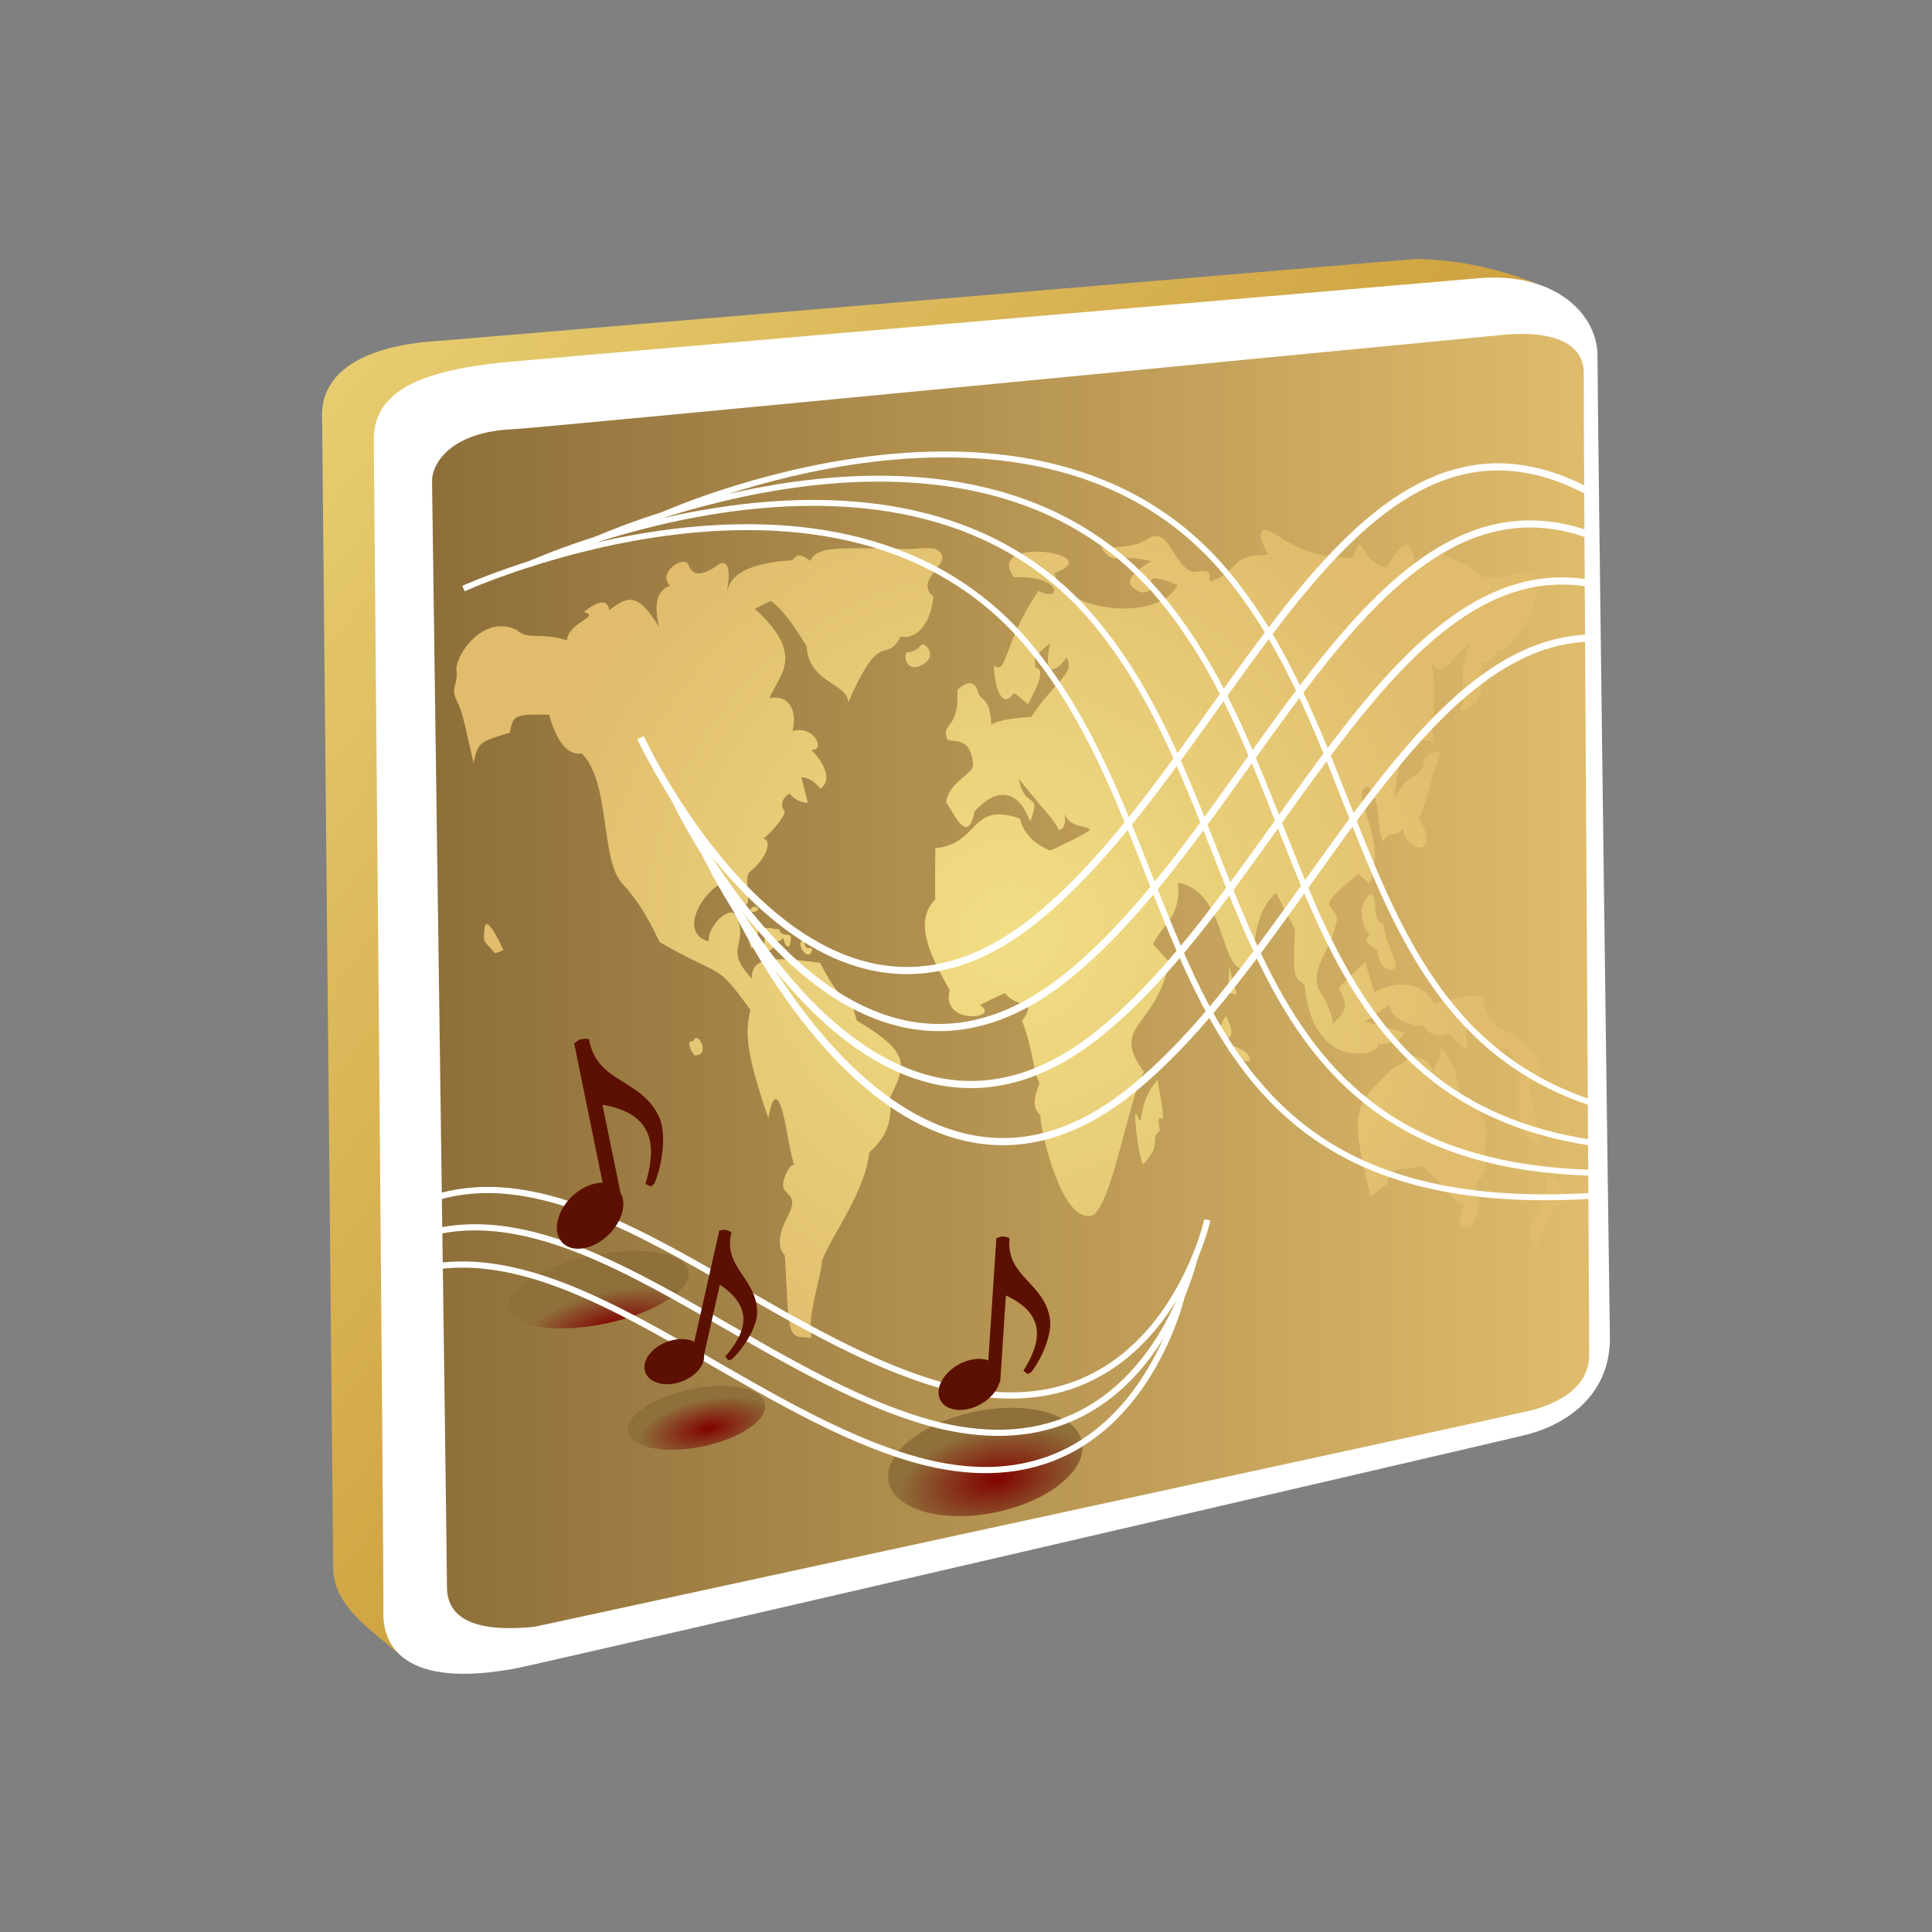 <?xml version="1.0" encoding="UTF-8"?>
<svg xmlns="http://www.w3.org/2000/svg" xmlns:xlink="http://www.w3.org/1999/xlink" contentScriptType="text/ecmascript" width="120" baseProfile="tiny" zoomAndPan="magnify" contentStyleType="text/css" viewBox="0 0 120 120" height="120" preserveAspectRatio="xMidYMid meet" version="1.1">
    <rect x="0" y="0" width="120" height="120" fill="#808080" stroke="none"/>
    <linearGradient x1="-0.282" gradientTransform="matrix(1 0 0 1 0.275 -723.11)" y1="735.986" x2="63.358" gradientUnits="userSpaceOnUse" y2="785.888" xlink:type="simple" xlink:actuate="onLoad" id="XMLID_7_" xlink:show="other">
        <stop stop-color="#f1de84" offset="0"/>
        <stop stop-color="#cd9f3d" offset="1"/>
    </linearGradient>
    <path fill="url(#XMLID_7_)" d="M 96.343 18.026 L 96.343 18.026 L 96.348 18.019 C 96.348 18.019 92.63 16.128 87.934 16.085 L 27.442 21.157 C 22.087 21.458 19.92 23.412 20.006 25.884 L 20.697 97.362 C 20.685 99.694 22.922 101.174 25.094 102.969 L 96.343 18.026 z "/>
    <path fill="#ffffff" d="M 91.839 17.28 C 96.634 16.877 99.231 19.557 99.223 22.094 C 99.216 24.587 99.952 80.601 99.994 82.994 C 100.056 86.505 97.495 88.453 94.681 89.144 C 92.997 89.558 33.765 103.306 31.999 103.634 C 25.123 104.905 23.782 102.224 23.812 100.187 C 23.851 97.579 23.233 29.587 23.215 27.333 C 23.191 24.372 25.984 23.049 31.195 22.514 C 32.525 22.377 89.209 17.501 91.839 17.28 z "/>
    <linearGradient x1="-1093.192" gradientTransform="matrix(-0.594 0 0 -0.399 -550.21 -1189.203)" y1="-3133.962" x2="-972.111" gradientUnits="userSpaceOnUse" y2="-3133.962" xlink:type="simple" xlink:actuate="onLoad" id="XMLID_8_" xlink:show="other">
        <stop stop-color="#e0bc6c" offset="0"/>
        <stop stop-color="#8e6f3a" offset="1"/>
    </linearGradient>
    <path fill="url(#XMLID_8_)" d="M 95.02 87.62 C 96.795 87.18 98.68 86.18 98.708 84.2 C 98.727 83.013 98.342 24.977 98.37 23.186 C 98.394 21.606 96.951 20.476 93.373 20.797 C 92.18 20.904 33.439 26.598 31.918 26.656 C 28.032 26.804 26.815 28.773 26.835 29.903 C 26.835 29.903 27.747 95.577 27.762 98.583 C 27.774 100.859 30.128 101.354 33.197 101.044 C 33.197 101.044 93.605 87.973 95.02 87.62 z "/>
    <radialGradient gradientTransform="matrix(1 0 0 -1 0.138 118.834)" gradientUnits="userSpaceOnUse" xlink:type="simple" r="30.201" xlink:actuate="onLoad" cx="62.635" id="XMLID_9_" cy="60.828" xlink:show="other">
        <stop stop-color="#f1de84" offset="0"/>
        <stop stop-color="#e0bc6c" offset="1"/>
    </radialGradient>
    <path fill="url(#XMLID_9_)" d="M 31.666 45.508 C 31.865 44.385 31.998 44.354 34.104 44.392 C 34.752 46.686 35.627 46.889 36.125 46.791 C 37.929 48.55 37.271 53.376 38.642 54.866 C 39.876 56.209 40.494 57.538 40.968 58.514 C 44.989 60.833 44.343 59.634 46.61 62.717 C 46.291 64.035 46.268 65.242 47.728 69.467 C 47.728 69.467 48.165 66.266 48.882 70.338 C 49.597 74.414 49.599 71.242 48.834 72.881 C 48.07 74.518 49.879 73.762 48.912 75.572 C 47.943 77.381 48.746 77.966 48.746 77.966 C 49.044 83.305 48.871 83.022 50.408 83.086 C 50.098 81.785 50.982 79.465 51.063 78.284 C 51.679 76.7 53.753 74.004 53.99 71.582 C 54.997 70.682 55.435 69.768 55.288 68.16 C 56.295 66.115 56.57 65.398 53.215 63.384 C 52.456 60.651 52.83 63.464 50.931 59.797 C 48.491 59.496 46.623 59.27 46.702 60.786 C 44.889 58.843 46.501 58.786 45.773 56.945 C 45.433 56.086 43.913 57.485 44.025 58.47 C 42.178 58.009 43.476 55.491 44.976 54.76 C 45.383 55.283 45.96 56.374 46.404 56.139 C 46.624 55.699 46.187 54.476 46.579 54.148 C 47.806 53.12 47.895 52.109 47.401 52.098 C 47.984 51.668 48.859 50.566 48.722 50.376 C 48.275 49.756 49.001 49.268 49.048 49.299 C 49.569 49.91 50.179 49.859 50.179 49.859 C 50.179 49.859 49.758 48.266 49.786 48.264 C 50.414 48.378 50.548 48.549 50.971 48.987 C 51.914 48.236 50.716 46.917 50.393 46.565 C 51.239 46.683 50.697 45.045 49.219 45.396 C 49.527 44.323 49.111 43.1 47.794 43.365 C 48.359 41.957 50.107 40.716 46.882 37.815 C 47.093 37.701 47.871 37.322 47.871 37.322 C 48.851 38.019 49.661 39.475 50.106 40.133 C 50.183 42.431 52.756 42.445 52.674 43.659 C 54.782 38.813 54.93 41.404 55.959 39.521 C 56.189 39.658 57.662 39.668 57.978 37.058 C 56.872 36.141 58.636 35.21 58.523 34.592 C 58.381 33.802 57.294 34.087 56.396 34.103 C 51.839 34.013 50.783 33.933 50.328 34.83 C 50.119 34.745 49.609 34.153 49.225 34.798 C 46.325 34.972 45.264 35.776 45.143 36.871 C 45.161 36.533 45.577 34.726 44.723 34.997 C 43.76 35.714 43.062 35.886 42.767 35.091 C 42.522 34.432 40.78 35.559 41.617 36.374 C 41.096 36.589 40.479 37.041 40.937 38.928 C 39.745 37.072 39.185 36.811 37.852 37.902 C 37.752 37.359 37.374 37.135 36.261 38.009 C 37.369 38.302 35.295 38.631 35.214 39.772 C 33.62 39.256 32.759 39.777 32.112 39.137 C 30.014 38.085 28.265 40.747 28.347 41.619 C 28.476 42.453 27.984 42.698 28.325 43.417 C 28.739 44.294 28.703 44.312 29.415 47.397 C 29.695 46.096 29.748 46.093 31.666 45.508 z M 89.046 66.541 C 88.714 65.65 87.664 65.579 87.664 65.579 C 87.664 65.579 87.1 66.133 86.6 66.275 C 84.098 68.691 83.762 68.79 85.132 74.32 L 86.169 73.511 C 86.275 72.204 87.742 72.788 88.302 72.38 C 90.042 73.831 89.422 73.991 90.927 74.872 C 90.834 75.125 90.612 75.95 90.639 75.948 C 91.319 77.094 92.313 74.877 91.692 73.885 C 91.52 73.469 92.364 73.057 92.274 72.315 C 92.022 70.286 93.112 70.104 90.824 68.012 C 90.468 67.688 90.636 66.169 89.383 64.936 C 89.675 65.473 89.25 65.887 89.046 66.541 z M 63.854 43.733 C 63.825 43.745 63.014 42.989 62.965 43.056 C 62.086 44.337 61.692 41.996 61.755 41.337 C 62.545 42.021 62.372 39.777 64.496 36.71 C 65.992 37.448 66.002 35.72 62.982 35.86 C 61.066 33.227 68.939 34.372 65.513 35.583 C 65.784 37.936 71.939 38.755 73.142 36.332 C 70.273 35.202 72.326 36.794 70.914 36.8 C 69.408 36.218 70.576 35.414 71.511 34.855 C 69.126 34.304 69.224 35.203 68.398 34.011 C 71.749 34.049 71.14 32.975 72.138 33.386 C 72.732 33.629 73.367 35.697 74.327 35.509 C 75.977 35.185 74.331 36.674 75.806 35.833 C 77.0 35.158 76.535 34.476 78.771 34.465 C 78.665 34.216 78.103 33.298 78.38 33.014 C 78.92 32.453 80.301 34.754 84.028 34.64 C 84.698 32.591 84.352 34.927 86.104 35.235 C 87.092 33.662 87.625 33.191 87.909 35.124 C 90.309 33.178 88.276 34.242 91.203 35.1 C 92.533 36.726 94.032 35.358 95.24 35.566 C 96.248 37.325 93.725 40.763 92.94 40.372 C 92.88 41.304 91.967 41.074 91.967 41.074 C 91.967 41.074 92.602 44.046 90.649 44.126 C 91.295 43.333 90.309 42.697 91.311 39.959 C 90.081 40.706 89.94 42.185 88.926 41.282 C 89.364 43.877 88.696 45.136 89.114 46.24 C 88.39 45.471 86.652 46.439 86.652 49.581 C 87.312 48.208 87.712 48.436 88.251 47.859 C 88.684 47.393 87.964 46.9 89.514 46.634 C 89.212 47.319 88.403 50.393 88.149 50.814 C 89.587 53.338 87.244 52.937 87.149 51.452 C 86.619 52.176 86.262 51.459 85.919 52.266 C 85.565 51.94 85.741 49.188 84.926 48.852 C 83.654 49.189 86.314 52.206 85.049 54.873 L 84.359 54.288 C 80.937 57.009 83.603 55.843 82.908 57.663 C 82.374 59.486 81.574 59.889 81.849 61.328 C 81.849 61.328 82.726 62.663 82.799 63.582 C 83.75 62.627 83.695 62.555 83.155 61.34 L 84.796 59.752 L 85.362 61.611 C 85.362 61.611 87.957 60.196 89.053 62.314 C 93.729 61.269 91.223 62.113 92.938 63.738 C 94.374 64.284 96.961 66.21 95.014 67.509 C 95.227 68.927 95.694 71.056 95.694 71.056 C 94.411 70.868 94.29 69.941 94.371 66.593 C 92.829 63.212 94.449 67.34 91.084 63.226 C 91.084 63.226 90.964 64.298 91.213 65.12 C 90.922 65.373 89.984 64.144 89.984 64.144 C 89.984 64.144 89.048 64.714 88.426 63.72 C 86.294 63.613 86.29 62.388 86.29 62.388 L 84.792 63.458 L 87.214 64.117 C 87.214 64.117 87.171 64.843 85.586 64.86 C 85.794 65.559 81.482 66.651 81.033 61.162 C 80.348 60.677 80.313 60.733 80.432 57.716 C 80.432 57.716 79.444 55.801 79.26 55.467 C 77.389 57.081 78.255 60.205 77.266 60.197 C 75.766 60.184 76.125 55.316 73.169 54.829 C 73.354 56.856 72.373 57.243 71.606 58.638 C 71.606 58.638 72.389 59.516 72.628 59.733 C 71.803 63.926 68.899 63.608 71.059 66.6 C 70.211 67.776 69.014 75.178 67.805 75.494 C 65.846 76.011 64.551 69.77 64.617 69.263 C 63.909 68.638 64.476 67.728 64.55 67.254 C 64.145 66.398 64.154 65.127 63.485 63.415 C 64.503 61.929 63.202 62.724 62.423 61.688 C 62.376 61.686 60.844 62.417 60.87 62.428 C 62.248 63.282 58.385 63.712 58.99 61.5 C 57.867 59.492 56.674 57.32 58.092 55.859 C 58.058 55.868 58.095 52.684 58.095 52.684 C 60.887 52.406 60.218 49.751 63.351 50.845 C 63.661 52.285 65.234 52.831 65.234 52.831 C 65.234 52.831 67.618 51.737 67.693 51.541 C 67.544 51.193 66.105 51.533 66.074 50.129 C 66.185 50.757 66.241 51.527 65.761 51.549 C 65.456 50.881 65.154 50.714 63.267 48.361 C 63.662 50.372 64.738 49.093 63.988 51.016 C 62.8 47.956 60.834 50.027 60.529 50.412 C 60.073 52.751 59.086 50.087 58.773 49.888 C 58.819 48.707 60.29 48.143 60.44 47.585 C 60.347 45.51 58.954 46.238 58.82 45.869 C 58.451 44.867 59.592 45.354 59.463 42.861 C 60.095 42.246 60.561 42.309 60.755 43.007 C 60.916 43.597 61.484 43.215 61.572 45.014 C 61.765 44.851 62.666 44.577 64.051 44.535 C 65.535 42.26 66.835 41.834 66.239 40.815 C 66.115 41.142 64.638 42.759 65.224 39.934 C 64.038 40.957 64.282 40.764 64.314 41.474 C 65.035 41.53 64.26 42.978 63.854 43.733 z M 71.891 67.076 C 70.571 68.566 71.063 70.252 70.655 69.322 C 70.251 68.39 70.799 72.306 71.007 72.318 C 72.232 71.056 71.373 70.702 72.03 70.24 C 71.732 68.113 72.721 71.449 71.891 67.076 z M 95.042 76.186 C 94.855 76.51 95.343 77.637 95.343 77.637 C 95.343 77.637 96.237 75.893 96.537 74.914 C 98.281 74.884 96.773 73.279 95.962 72.835 C 96.154 74.248 95.854 74.768 95.042 76.186 z M 85.241 55.599 C 84.91 55.382 84.052 56.684 85.04 58.047 C 84.784 58.542 84.745 58.392 85.549 59.067 C 85.684 60.222 86.374 60.401 86.666 60.103 C 86.893 59.825 85.917 58.302 85.941 57.349 C 85.229 57.447 85.566 55.816 85.241 55.599 z M 46.668 56.397 C 46.426 56.768 47.15 56.669 47.078 56.411 C 47.05 56.305 46.74 56.285 46.668 56.397 z M 46.446 56.726 C 45.9 56.34 46.006 58.06 46.352 57.724 C 46.46 57.618 46.547 58.922 46.693 58.898 C 46.839 58.873 46.834 58.399 46.878 58.276 C 47.131 58.411 47.285 57.318 46.446 56.726 z M 47.524 57.699 C 47.597 58.548 47.273 58.928 47.469 58.99 C 47.664 59.056 48.104 59.122 48.116 58.473 C 48.616 58.45 48.633 58.244 48.65 58.223 C 48.66 58.21 48.742 58.921 49.034 58.765 C 49.377 57.528 48.616 58.47 48.39 57.704 C 48.14 57.755 47.56 57.518 47.524 57.699 z M 49.979 58.437 C 49.259 58.341 50.21 59.977 50.465 58.942 C 50.151 58.821 49.974 59.033 49.979 58.437 z M 43.075 64.67 C 43.286 63.904 44.224 65.584 43.136 65.549 C 42.912 65.313 42.589 64.559 43.075 64.67 z M 31.277 59.017 C 31.214 58.905 30.204 56.631 30.092 57.67 C 29.989 58.665 30.078 58.373 30.744 59.214 L 31.277 59.017 z M 57.218 40.054 C 57.046 40.297 56.68 40.519 56.386 40.502 C 56.093 40.486 56.177 41.912 57.31 41.278 C 58.306 40.72 57.391 39.812 57.218 40.054 z M 76.133 63.087 C 76.133 63.087 75.352 64.413 76.016 64.524 C 76.999 64.576 76.133 63.087 76.133 63.087 z M 76.273 65.141 C 76.421 65.63 77.804 66.292 77.62 65.68 C 77.48 65.209 76.132 64.667 76.273 65.141 z M 76.363 60.066 L 76.254 61.652 L 76.809 61.773 L 76.363 60.066 z "/>
    <path fill="none" d="M 41.044 32.042 C 41.044 32.042 64.346 21.43 76.176 35.599 C 85.288 46.521 84.197 63.65 98.887 68.517 " stroke-width="0.367" stroke="#ffffff"/>
    <path fill="none" d="M 36.957 33.544 C 36.957 33.544 60.263 22.934 72.092 37.108 C 81.985 48.957 79.852 68.121 98.918 70.988 " stroke-width="0.367" stroke="#ffffff"/>
    <path fill="none" d="M 32.87 35.05 C 32.87 35.05 56.18 24.438 68.008 38.611 C 78.529 51.222 75.444 72.111 98.77 72.838 " stroke-width="0.367" stroke="#ffffff"/>
    <path fill="none" d="M 28.787 36.557 C 28.787 36.557 52.091 25.946 63.922 40.118 C 75.012 53.404 70.993 75.879 98.668 74.286 " stroke-width="0.367" stroke="#ffffff"/>
    <path fill="none" d="M 45.734 56.435 C 45.734 56.435 56.152 78.992 70.192 67.785 C 80.716 59.38 87.586 39.911 98.755 39.632 " stroke-width="0.444" stroke="#ffffff"/>
    <path fill="none" d="M 43.752 52.896 C 43.752 52.896 54.169 75.447 68.207 64.238 C 79.346 55.345 86.387 34.054 98.777 36.242 " stroke-width="0.444" stroke="#ffffff"/>
    <path fill="none" d="M 41.771 49.354 C 41.771 49.354 52.185 71.908 66.221 60.697 C 77.901 51.374 85.077 28.422 98.632 33.187 " stroke-width="0.444" stroke="#ffffff"/>
    <path fill="none" d="M 39.784 45.812 C 39.784 45.812 50.199 68.368 64.236 57.158 C 76.462 47.397 83.75 22.705 98.589 30.495 " stroke-width="0.444" stroke="#ffffff"/>
    <radialGradient gradientTransform="matrix(0.714 -0.148 0.077 0.372 163.44 -1083.759)" gradientUnits="userSpaceOnUse" xlink:type="simple" r="8.407" xlink:actuate="onLoad" cx="-463.175" id="XMLID_10_" cy="2976.055" xlink:show="other">
        <stop stop-color="#800000" offset="0"/>
        <stop stop-color="#8e6f3a" offset="1"/>
    </radialGradient>
    <path fill="url(#XMLID_10_)" d="M 67.206 89.563 C 67.562 91.292 65.16 93.246 61.848 93.93 C 58.535 94.618 55.551 93.774 55.197 92.047 C 54.841 90.318 57.24 88.365 60.557 87.682 C 63.871 86.994 66.85 87.835 67.206 89.563 z " fill-opacity="0.99"/>
    <radialGradient gradientTransform="matrix(0.506 -0.104 0.044 0.212 123.102 -955.964)" gradientUnits="userSpaceOnUse" xlink:type="simple" r="8.401" xlink:actuate="onLoad" cx="-560.947" id="XMLID_11_" cy="4652.561" xlink:show="other">
        <stop stop-color="#800000" offset="0"/>
        <stop stop-color="#8e6f3a" offset="1"/>
    </radialGradient>
    <path fill="url(#XMLID_11_)" d="M 47.519 87.186 C 47.721 88.168 45.982 89.36 43.635 89.846 C 41.289 90.33 39.219 89.926 39.017 88.944 C 38.815 87.964 40.551 86.77 42.9 86.291 C 45.249 85.798 47.315 86.201 47.519 87.186 z " fill-opacity="0.99"/>
    <radialGradient gradientTransform="matrix(0.665 -0.138 0.052 0.251 177.62 -989.176)" gradientUnits="userSpaceOnUse" xlink:type="simple" r="8.406" xlink:actuate="onLoad" cx="-521.261" id="XMLID_12_" cy="3982.464" xlink:show="other">
        <stop stop-color="#800000" offset="0"/>
        <stop stop-color="#8e6f3a" offset="1"/>
    </radialGradient>
    <path fill="url(#XMLID_12_)" d="M 42.761 78.947 C 43.001 80.109 40.692 81.568 37.605 82.21 C 34.513 82.85 31.816 82.424 31.576 81.26 C 31.334 80.098 33.645 78.637 36.733 77.999 C 39.821 77.359 42.52 77.784 42.761 78.947 z " fill-opacity="0.99"/>
    <path fill="none" d="M 73.424 80.4 C 73.424 80.4 70.207 94.814 56.321 90.504 C 46.092 87.334 36.258 77.539 27.316 78.626 " stroke-width="0.384" stroke="#ffffff"/>
    <path fill="none" d="M 74.208 78.088 C 74.208 78.088 70.99 92.497 57.109 88.192 C 46.582 84.93 36.471 74.65 27.322 76.438 " stroke-width="0.384" stroke="#ffffff"/>
    <path fill="none" d="M 74.993 75.768 C 74.993 75.768 71.777 90.184 57.894 85.873 C 47.208 82.56 36.955 72.023 27.697 74.209 C 27.526 74.25 27.354 74.296 27.183 74.344 " stroke-width="0.384" stroke="#ffffff"/>
    <path fill="#5c1001" d="M 64.052 85.227 L 63.827 85.348 C 63.831 85.344 63.834 85.336 63.838 85.331 C 63.834 85.336 63.83 85.344 63.826 85.348 L 63.566 85.139 C 64.552 83.557 65.17 81.701 62.476 80.463 L 62.127 85.807 L 62.074 85.885 C 62.028 86.034 61.967 86.186 61.869 86.339 C 61.321 87.193 60.138 87.731 59.224 87.535 C 58.316 87.341 58.023 86.486 58.569 85.635 C 59.118 84.781 60.299 84.245 61.211 84.442 C 61.274 84.457 61.327 84.479 61.386 84.5 L 61.886 76.905 L 62.222 76.798 C 62.347 76.79 62.576 76.821 62.705 76.92 L 62.688 77.171 C 62.649 79.355 64.895 79.722 65.221 81.959 C 65.328 82.811 64.813 84.229 64.052 85.227 z M 47.026 81.568 C 47.049 79.461 45.031 78.796 45.382 76.787 L 45.433 76.558 C 45.325 76.454 45.119 76.388 45.001 76.377 L 44.677 76.429 L 43.122 83.341 C 43.089 83.324 43.061 83.306 43.026 83.291 C 42.213 82.979 41.047 83.302 40.418 84.013 C 39.788 84.722 39.935 85.547 40.748 85.859 C 41.56 86.172 42.724 85.847 43.355 85.138 C 43.645 84.812 43.762 84.462 43.733 84.148 L 44.708 79.796 C 47.018 81.321 46.178 82.944 45.041 84.267 L 45.249 84.493 C 45.249 84.493 45.249 84.494 45.248 84.494 L 45.249 84.493 L 45.249 84.494 C 45.249 84.494 45.249 84.493 45.25 84.493 L 45.472 84.414 C 46.32 83.604 46.999 82.37 47.026 81.568 z M 40.973 69.453 C 39.915 67.034 37.273 67.312 36.646 64.839 L 36.587 64.555 C 36.41 64.489 36.142 64.522 36.006 64.573 L 35.66 64.795 L 37.432 73.474 C 37.385 73.472 37.342 73.462 37.293 73.465 C 36.21 73.528 35.043 74.489 34.691 75.622 C 34.334 76.754 34.928 77.623 36.012 77.56 C 37.097 77.501 38.261 76.537 38.616 75.404 C 38.779 74.883 38.734 74.425 38.54 74.082 L 37.42 68.622 C 40.837 69.182 40.709 71.46 40.091 73.546 L 40.441 73.695 C 40.441 73.697 40.441 73.697 40.441 73.697 L 40.442 73.695 L 40.445 73.697 C 40.446 73.695 40.446 73.693 40.447 73.691 L 40.658 73.493 C 41.209 72.131 41.352 70.379 40.973 69.453 z "/>
    <rect width="120" fill="none" height="120"/>
</svg>
